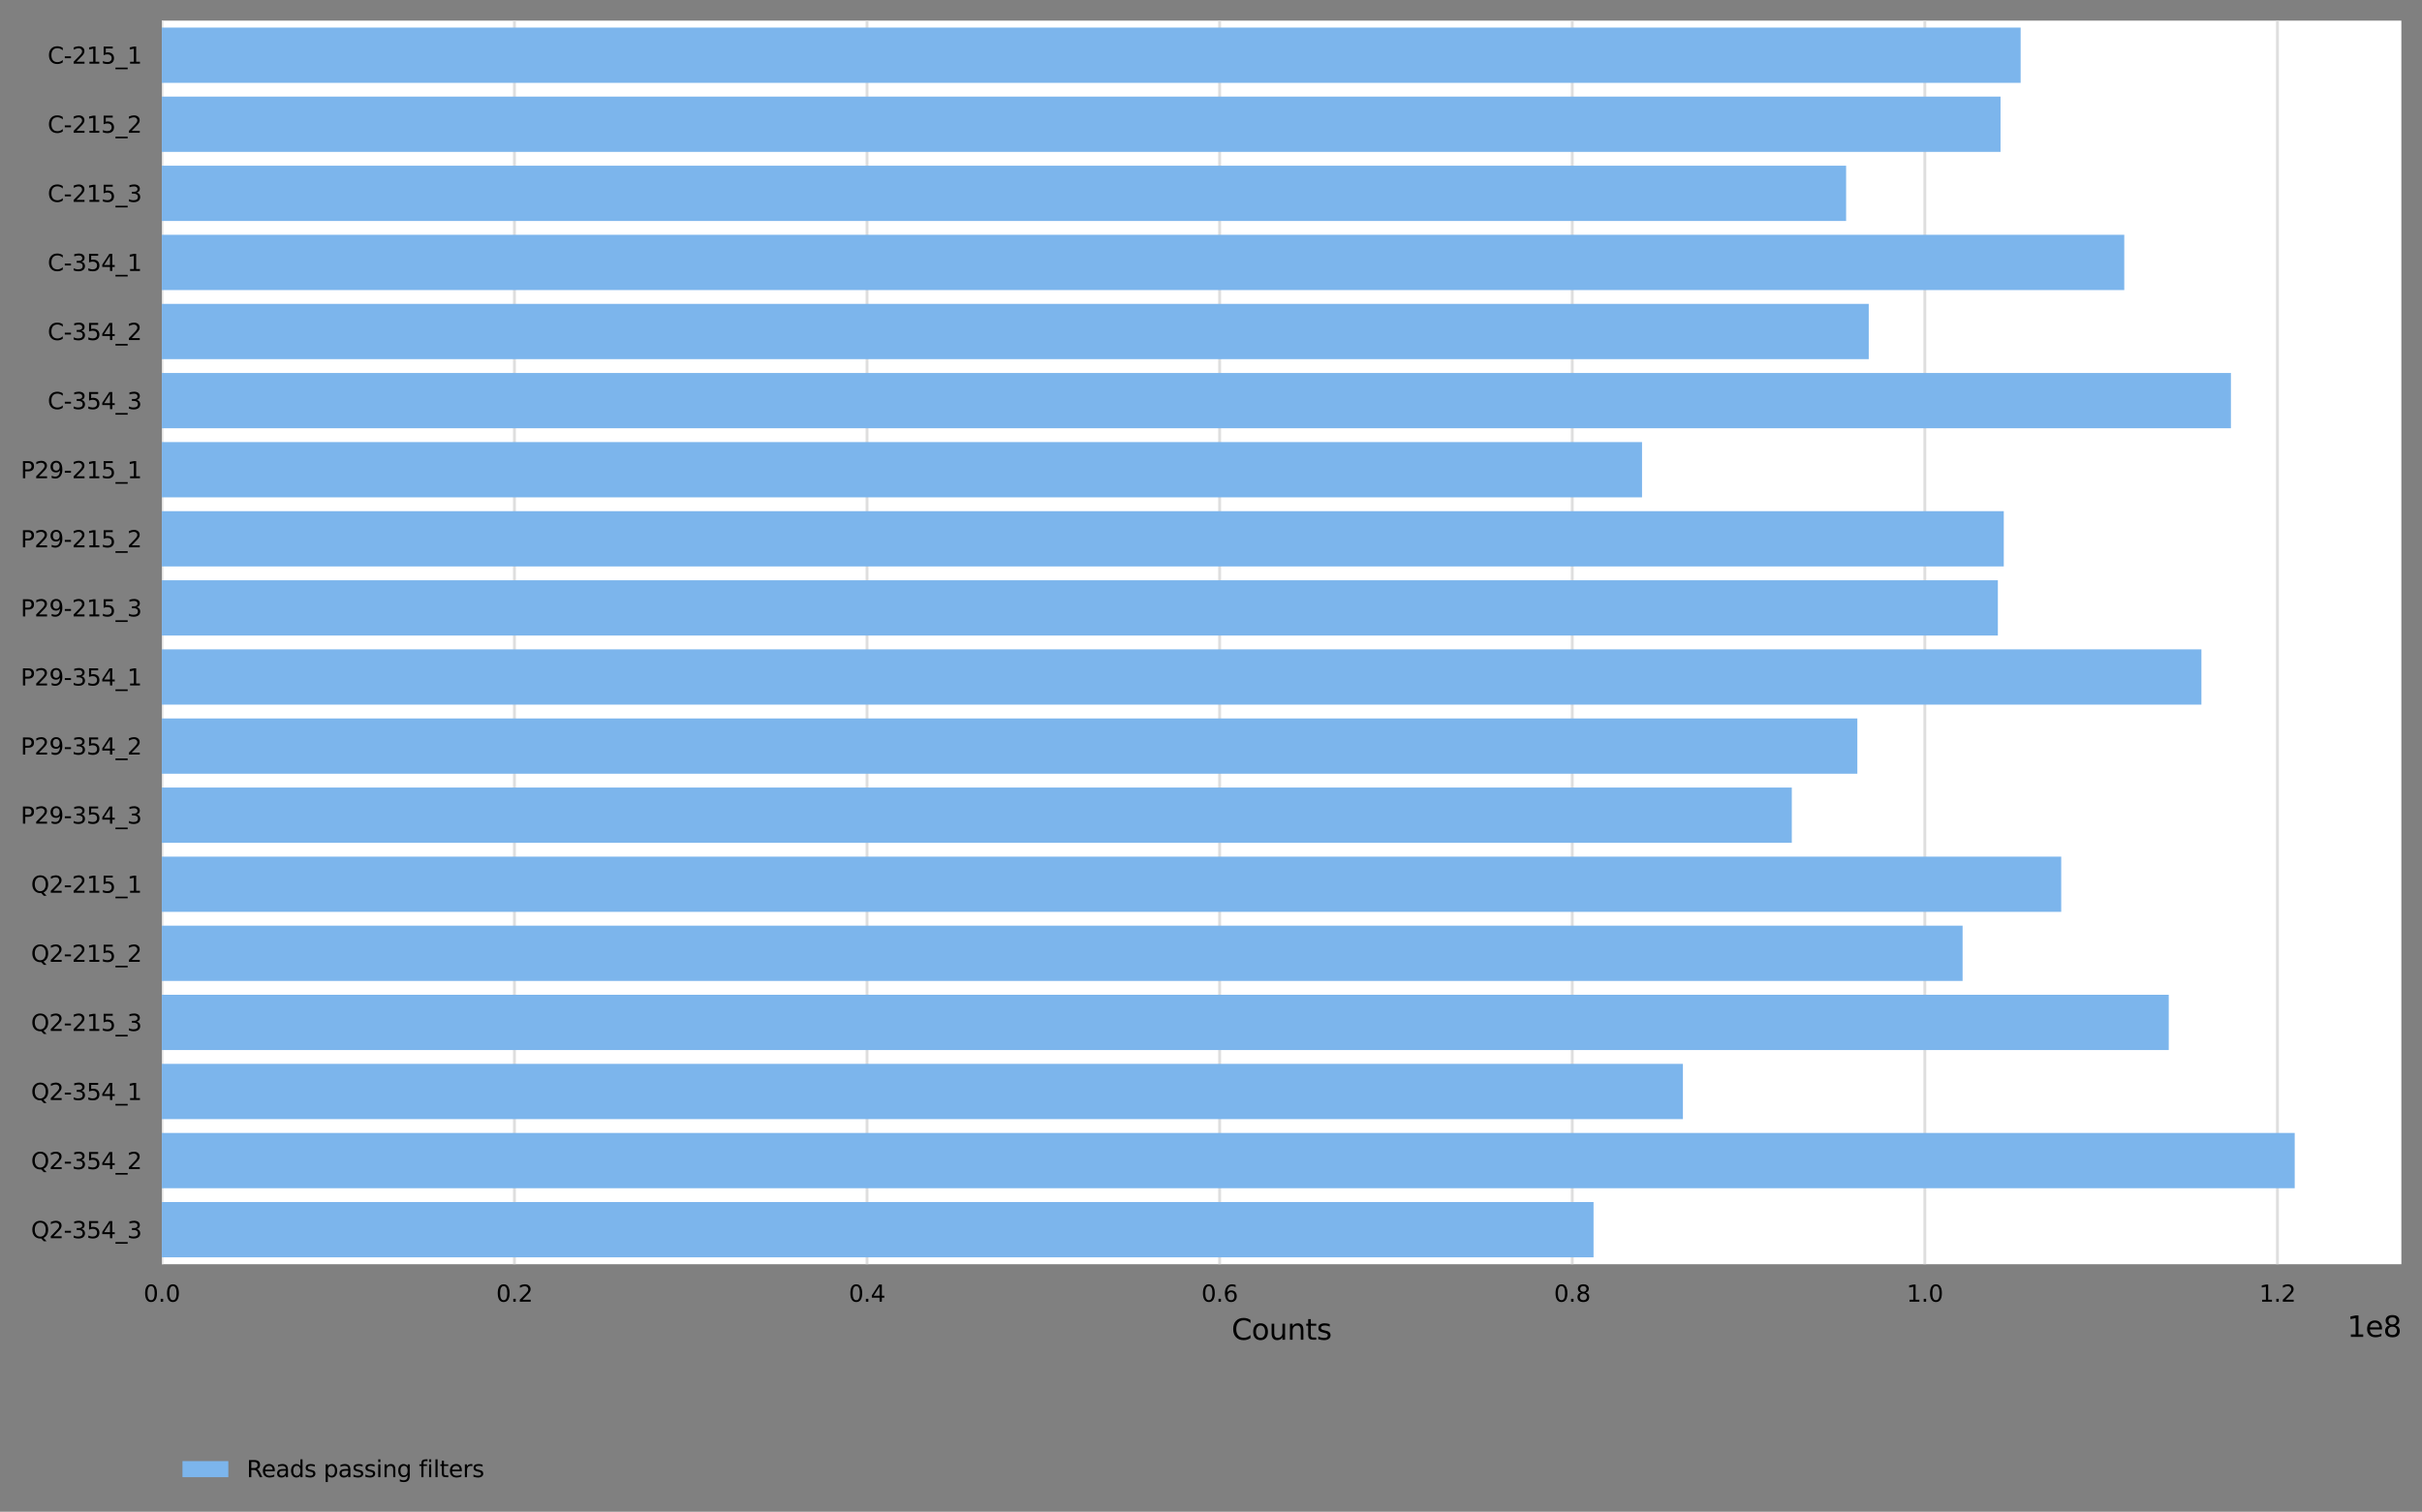 <?xml version="1.0" encoding="utf-8" standalone="no"?>
<!DOCTYPE svg PUBLIC "-//W3C//DTD SVG 1.1//EN"
  "http://www.w3.org/Graphics/SVG/1.1/DTD/svg11.dtd">
<svg xmlns:xlink="http://www.w3.org/1999/xlink" width="844.85pt" height="527.438pt" viewBox="0 0 844.85 527.438" xmlns="http://www.w3.org/2000/svg" version="1.1">
 <rect x="0" y="0" width="844.85" height="527.438" fill="#808080" stroke="none"/>
 <defs>
  <style type="text/css">*{stroke-linejoin: round; stroke-linecap: butt}</style>
 </defs>
 <g id="figure_1">
  <g id="axes_1">
   <g id="patch_1">
    <path d="M 56.45 441.078 
L 837.65 441.078 
L 837.65 7.2 
L 56.45 7.2 
z
" style="fill: #ffffff"/>
   </g>
   <g id="matplotlib.axis_1">
    <g id="xtick_1">
     <g id="line2d_1">
      <path d="M 56.45 441.078 
L 56.45 7.2 
" clip-path="url(#p7dcf86236a)" style="fill: none; stroke: #dedede; stroke-linecap: square"/>
     </g>
     <g id="text_1">
      <!-- 0.0 -->
      <g transform="translate(50.089 454.157) scale(0.08 -0.08)">
       <defs>
        <path id="DejaVuSans-30" d="M 2034 4250 
Q 1547 4250 1301 3770 
Q 1056 3291 1056 2328 
Q 1056 1369 1301 889 
Q 1547 409 2034 409 
Q 2525 409 2770 889 
Q 3016 1369 3016 2328 
Q 3016 3291 2770 3770 
Q 2525 4250 2034 4250 
z
M 2034 4750 
Q 2819 4750 3233 4129 
Q 3647 3509 3647 2328 
Q 3647 1150 3233 529 
Q 2819 -91 2034 -91 
Q 1250 -91 836 529 
Q 422 1150 422 2328 
Q 422 3509 836 4129 
Q 1250 4750 2034 4750 
z
" transform="scale(0.016)"/>
        <path id="DejaVuSans-2e" d="M 684 794 
L 1344 794 
L 1344 0 
L 684 0 
L 684 794 
z
" transform="scale(0.016)"/>
       </defs>
       <use xlink:href="#DejaVuSans-30"/>
       <use xlink:href="#DejaVuSans-2e" x="63.623"/>
       <use xlink:href="#DejaVuSans-30" x="95.41"/>
      </g>
     </g>
    </g>
    <g id="xtick_2">
     <g id="line2d_2">
      <path d="M 179.446 441.078 
L 179.446 7.2 
" clip-path="url(#p7dcf86236a)" style="fill: none; stroke: #dedede; stroke-linecap: square"/>
     </g>
     <g id="text_2">
      <!-- 0.2 -->
      <g transform="translate(173.085 454.157) scale(0.08 -0.08)">
       <defs>
        <path id="DejaVuSans-32" d="M 1228 531 
L 3431 531 
L 3431 0 
L 469 0 
L 469 531 
Q 828 903 1448 1529 
Q 2069 2156 2228 2338 
Q 2531 2678 2651 2914 
Q 2772 3150 2772 3378 
Q 2772 3750 2511 3984 
Q 2250 4219 1831 4219 
Q 1534 4219 1204 4116 
Q 875 4013 500 3803 
L 500 4441 
Q 881 4594 1212 4672 
Q 1544 4750 1819 4750 
Q 2544 4750 2975 4387 
Q 3406 4025 3406 3419 
Q 3406 3131 3298 2873 
Q 3191 2616 2906 2266 
Q 2828 2175 2409 1742 
Q 1991 1309 1228 531 
z
" transform="scale(0.016)"/>
       </defs>
       <use xlink:href="#DejaVuSans-30"/>
       <use xlink:href="#DejaVuSans-2e" x="63.623"/>
       <use xlink:href="#DejaVuSans-32" x="95.41"/>
      </g>
     </g>
    </g>
    <g id="xtick_3">
     <g id="line2d_3">
      <path d="M 302.442 441.078 
L 302.442 7.2 
" clip-path="url(#p7dcf86236a)" style="fill: none; stroke: #dedede; stroke-linecap: square"/>
     </g>
     <g id="text_3">
      <!-- 0.4 -->
      <g transform="translate(296.08 454.157) scale(0.08 -0.08)">
       <defs>
        <path id="DejaVuSans-34" d="M 2419 4116 
L 825 1625 
L 2419 1625 
L 2419 4116 
z
M 2253 4666 
L 3047 4666 
L 3047 1625 
L 3713 1625 
L 3713 1100 
L 3047 1100 
L 3047 0 
L 2419 0 
L 2419 1100 
L 313 1100 
L 313 1709 
L 2253 4666 
z
" transform="scale(0.016)"/>
       </defs>
       <use xlink:href="#DejaVuSans-30"/>
       <use xlink:href="#DejaVuSans-2e" x="63.623"/>
       <use xlink:href="#DejaVuSans-34" x="95.41"/>
      </g>
     </g>
    </g>
    <g id="xtick_4">
     <g id="line2d_4">
      <path d="M 425.438 441.078 
L 425.438 7.2 
" clip-path="url(#p7dcf86236a)" style="fill: none; stroke: #dedede; stroke-linecap: square"/>
     </g>
     <g id="text_4">
      <!-- 0.6 -->
      <g transform="translate(419.076 454.157) scale(0.08 -0.08)">
       <defs>
        <path id="DejaVuSans-36" d="M 2113 2584 
Q 1688 2584 1439 2293 
Q 1191 2003 1191 1497 
Q 1191 994 1439 701 
Q 1688 409 2113 409 
Q 2538 409 2786 701 
Q 3034 994 3034 1497 
Q 3034 2003 2786 2293 
Q 2538 2584 2113 2584 
z
M 3366 4563 
L 3366 3988 
Q 3128 4100 2886 4159 
Q 2644 4219 2406 4219 
Q 1781 4219 1451 3797 
Q 1122 3375 1075 2522 
Q 1259 2794 1537 2939 
Q 1816 3084 2150 3084 
Q 2853 3084 3261 2657 
Q 3669 2231 3669 1497 
Q 3669 778 3244 343 
Q 2819 -91 2113 -91 
Q 1303 -91 875 529 
Q 447 1150 447 2328 
Q 447 3434 972 4092 
Q 1497 4750 2381 4750 
Q 2619 4750 2861 4703 
Q 3103 4656 3366 4563 
z
" transform="scale(0.016)"/>
       </defs>
       <use xlink:href="#DejaVuSans-30"/>
       <use xlink:href="#DejaVuSans-2e" x="63.623"/>
       <use xlink:href="#DejaVuSans-36" x="95.41"/>
      </g>
     </g>
    </g>
    <g id="xtick_5">
     <g id="line2d_5">
      <path d="M 548.433 441.078 
L 548.433 7.2 
" clip-path="url(#p7dcf86236a)" style="fill: none; stroke: #dedede; stroke-linecap: square"/>
     </g>
     <g id="text_5">
      <!-- 0.8 -->
      <g transform="translate(542.072 454.157) scale(0.08 -0.08)">
       <defs>
        <path id="DejaVuSans-38" d="M 2034 2216 
Q 1584 2216 1326 1975 
Q 1069 1734 1069 1313 
Q 1069 891 1326 650 
Q 1584 409 2034 409 
Q 2484 409 2743 651 
Q 3003 894 3003 1313 
Q 3003 1734 2745 1975 
Q 2488 2216 2034 2216 
z
M 1403 2484 
Q 997 2584 770 2862 
Q 544 3141 544 3541 
Q 544 4100 942 4425 
Q 1341 4750 2034 4750 
Q 2731 4750 3128 4425 
Q 3525 4100 3525 3541 
Q 3525 3141 3298 2862 
Q 3072 2584 2669 2484 
Q 3125 2378 3379 2068 
Q 3634 1759 3634 1313 
Q 3634 634 3220 271 
Q 2806 -91 2034 -91 
Q 1263 -91 848 271 
Q 434 634 434 1313 
Q 434 1759 690 2068 
Q 947 2378 1403 2484 
z
M 1172 3481 
Q 1172 3119 1398 2916 
Q 1625 2713 2034 2713 
Q 2441 2713 2670 2916 
Q 2900 3119 2900 3481 
Q 2900 3844 2670 4047 
Q 2441 4250 2034 4250 
Q 1625 4250 1398 4047 
Q 1172 3844 1172 3481 
z
" transform="scale(0.016)"/>
       </defs>
       <use xlink:href="#DejaVuSans-30"/>
       <use xlink:href="#DejaVuSans-2e" x="63.623"/>
       <use xlink:href="#DejaVuSans-38" x="95.41"/>
      </g>
     </g>
    </g>
    <g id="xtick_6">
     <g id="line2d_6">
      <path d="M 671.429 441.078 
L 671.429 7.2 
" clip-path="url(#p7dcf86236a)" style="fill: none; stroke: #dedede; stroke-linecap: square"/>
     </g>
     <g id="text_6">
      <!-- 1.0 -->
      <g transform="translate(665.068 454.157) scale(0.08 -0.08)">
       <defs>
        <path id="DejaVuSans-31" d="M 794 531 
L 1825 531 
L 1825 4091 
L 703 3866 
L 703 4441 
L 1819 4666 
L 2450 4666 
L 2450 531 
L 3481 531 
L 3481 0 
L 794 0 
L 794 531 
z
" transform="scale(0.016)"/>
       </defs>
       <use xlink:href="#DejaVuSans-31"/>
       <use xlink:href="#DejaVuSans-2e" x="63.623"/>
       <use xlink:href="#DejaVuSans-30" x="95.41"/>
      </g>
     </g>
    </g>
    <g id="xtick_7">
     <g id="line2d_7">
      <path d="M 794.425 441.078 
L 794.425 7.2 
" clip-path="url(#p7dcf86236a)" style="fill: none; stroke: #dedede; stroke-linecap: square"/>
     </g>
     <g id="text_7">
      <!-- 1.2 -->
      <g transform="translate(788.064 454.157) scale(0.08 -0.08)">
       <use xlink:href="#DejaVuSans-31"/>
       <use xlink:href="#DejaVuSans-2e" x="63.623"/>
       <use xlink:href="#DejaVuSans-32" x="95.41"/>
      </g>
     </g>
    </g>
    <g id="text_8">
     <!-- Counts -->
     <g transform="translate(429.597 467.419) scale(0.1 -0.1)">
      <defs>
       <path id="DejaVuSans-43" d="M 4122 4306 
L 4122 3641 
Q 3803 3938 3442 4084 
Q 3081 4231 2675 4231 
Q 1875 4231 1450 3742 
Q 1025 3253 1025 2328 
Q 1025 1406 1450 917 
Q 1875 428 2675 428 
Q 3081 428 3442 575 
Q 3803 722 4122 1019 
L 4122 359 
Q 3791 134 3420 21 
Q 3050 -91 2638 -91 
Q 1578 -91 968 557 
Q 359 1206 359 2328 
Q 359 3453 968 4101 
Q 1578 4750 2638 4750 
Q 3056 4750 3426 4639 
Q 3797 4528 4122 4306 
z
" transform="scale(0.016)"/>
       <path id="DejaVuSans-6f" d="M 1959 3097 
Q 1497 3097 1228 2736 
Q 959 2375 959 1747 
Q 959 1119 1226 758 
Q 1494 397 1959 397 
Q 2419 397 2687 759 
Q 2956 1122 2956 1747 
Q 2956 2369 2687 2733 
Q 2419 3097 1959 3097 
z
M 1959 3584 
Q 2709 3584 3137 3096 
Q 3566 2609 3566 1747 
Q 3566 888 3137 398 
Q 2709 -91 1959 -91 
Q 1206 -91 779 398 
Q 353 888 353 1747 
Q 353 2609 779 3096 
Q 1206 3584 1959 3584 
z
" transform="scale(0.016)"/>
       <path id="DejaVuSans-75" d="M 544 1381 
L 544 3500 
L 1119 3500 
L 1119 1403 
Q 1119 906 1312 657 
Q 1506 409 1894 409 
Q 2359 409 2629 706 
Q 2900 1003 2900 1516 
L 2900 3500 
L 3475 3500 
L 3475 0 
L 2900 0 
L 2900 538 
Q 2691 219 2414 64 
Q 2138 -91 1772 -91 
Q 1169 -91 856 284 
Q 544 659 544 1381 
z
M 1991 3584 
L 1991 3584 
z
" transform="scale(0.016)"/>
       <path id="DejaVuSans-6e" d="M 3513 2113 
L 3513 0 
L 2938 0 
L 2938 2094 
Q 2938 2591 2744 2837 
Q 2550 3084 2163 3084 
Q 1697 3084 1428 2787 
Q 1159 2491 1159 1978 
L 1159 0 
L 581 0 
L 581 3500 
L 1159 3500 
L 1159 2956 
Q 1366 3272 1645 3428 
Q 1925 3584 2291 3584 
Q 2894 3584 3203 3211 
Q 3513 2838 3513 2113 
z
" transform="scale(0.016)"/>
       <path id="DejaVuSans-74" d="M 1172 4494 
L 1172 3500 
L 2356 3500 
L 2356 3053 
L 1172 3053 
L 1172 1153 
Q 1172 725 1289 603 
Q 1406 481 1766 481 
L 2356 481 
L 2356 0 
L 1766 0 
Q 1100 0 847 248 
Q 594 497 594 1153 
L 594 3053 
L 172 3053 
L 172 3500 
L 594 3500 
L 594 4494 
L 1172 4494 
z
" transform="scale(0.016)"/>
       <path id="DejaVuSans-73" d="M 2834 3397 
L 2834 2853 
Q 2591 2978 2328 3040 
Q 2066 3103 1784 3103 
Q 1356 3103 1142 2972 
Q 928 2841 928 2578 
Q 928 2378 1081 2264 
Q 1234 2150 1697 2047 
L 1894 2003 
Q 2506 1872 2764 1633 
Q 3022 1394 3022 966 
Q 3022 478 2636 193 
Q 2250 -91 1575 -91 
Q 1294 -91 989 -36 
Q 684 19 347 128 
L 347 722 
Q 666 556 975 473 
Q 1284 391 1588 391 
Q 1994 391 2212 530 
Q 2431 669 2431 922 
Q 2431 1156 2273 1281 
Q 2116 1406 1581 1522 
L 1381 1569 
Q 847 1681 609 1914 
Q 372 2147 372 2553 
Q 372 3047 722 3315 
Q 1072 3584 1716 3584 
Q 2034 3584 2315 3537 
Q 2597 3491 2834 3397 
z
" transform="scale(0.016)"/>
      </defs>
      <use xlink:href="#DejaVuSans-43"/>
      <use xlink:href="#DejaVuSans-6f" x="69.824"/>
      <use xlink:href="#DejaVuSans-75" x="131.006"/>
      <use xlink:href="#DejaVuSans-6e" x="194.385"/>
      <use xlink:href="#DejaVuSans-74" x="257.764"/>
      <use xlink:href="#DejaVuSans-73" x="296.973"/>
     </g>
    </g>
    <g id="text_9">
     <!-- 1e8 -->
     <g transform="translate(818.772 466.419) scale(0.1 -0.1)">
      <defs>
       <path id="DejaVuSans-65" d="M 3597 1894 
L 3597 1613 
L 953 1613 
Q 991 1019 1311 708 
Q 1631 397 2203 397 
Q 2534 397 2845 478 
Q 3156 559 3463 722 
L 3463 178 
Q 3153 47 2828 -22 
Q 2503 -91 2169 -91 
Q 1331 -91 842 396 
Q 353 884 353 1716 
Q 353 2575 817 3079 
Q 1281 3584 2069 3584 
Q 2775 3584 3186 3129 
Q 3597 2675 3597 1894 
z
M 3022 2063 
Q 3016 2534 2758 2815 
Q 2500 3097 2075 3097 
Q 1594 3097 1305 2825 
Q 1016 2553 972 2059 
L 3022 2063 
z
" transform="scale(0.016)"/>
      </defs>
      <use xlink:href="#DejaVuSans-31"/>
      <use xlink:href="#DejaVuSans-65" x="63.623"/>
      <use xlink:href="#DejaVuSans-38" x="125.146"/>
     </g>
    </g>
   </g>
   <g id="matplotlib.axis_2">
    <g id="ytick_1">
     <g id="text_10">
      <!-- C-215_1 -->
      <g transform="translate(16.617 22.221) scale(0.08 -0.08)">
       <defs>
        <path id="DejaVuSans-2d" d="M 313 2009 
L 1997 2009 
L 1997 1497 
L 313 1497 
L 313 2009 
z
" transform="scale(0.016)"/>
        <path id="DejaVuSans-35" d="M 691 4666 
L 3169 4666 
L 3169 4134 
L 1269 4134 
L 1269 2991 
Q 1406 3038 1543 3061 
Q 1681 3084 1819 3084 
Q 2600 3084 3056 2656 
Q 3513 2228 3513 1497 
Q 3513 744 3044 326 
Q 2575 -91 1722 -91 
Q 1428 -91 1123 -41 
Q 819 9 494 109 
L 494 744 
Q 775 591 1075 516 
Q 1375 441 1709 441 
Q 2250 441 2565 725 
Q 2881 1009 2881 1497 
Q 2881 1984 2565 2268 
Q 2250 2553 1709 2553 
Q 1456 2553 1204 2497 
Q 953 2441 691 2322 
L 691 4666 
z
" transform="scale(0.016)"/>
        <path id="DejaVuSans-5f" d="M 3263 -1063 
L 3263 -1509 
L -63 -1509 
L -63 -1063 
L 3263 -1063 
z
" transform="scale(0.016)"/>
       </defs>
       <use xlink:href="#DejaVuSans-43"/>
       <use xlink:href="#DejaVuSans-2d" x="69.824"/>
       <use xlink:href="#DejaVuSans-32" x="105.908"/>
       <use xlink:href="#DejaVuSans-31" x="169.531"/>
       <use xlink:href="#DejaVuSans-35" x="233.154"/>
       <use xlink:href="#DejaVuSans-5f" x="296.777"/>
       <use xlink:href="#DejaVuSans-31" x="346.777"/>
      </g>
     </g>
    </g>
    <g id="ytick_2">
     <g id="text_11">
      <!-- C-215_2 -->
      <g transform="translate(16.617 46.325) scale(0.08 -0.08)">
       <use xlink:href="#DejaVuSans-43"/>
       <use xlink:href="#DejaVuSans-2d" x="69.824"/>
       <use xlink:href="#DejaVuSans-32" x="105.908"/>
       <use xlink:href="#DejaVuSans-31" x="169.531"/>
       <use xlink:href="#DejaVuSans-35" x="233.154"/>
       <use xlink:href="#DejaVuSans-5f" x="296.777"/>
       <use xlink:href="#DejaVuSans-32" x="346.777"/>
      </g>
     </g>
    </g>
    <g id="ytick_3">
     <g id="text_12">
      <!-- C-215_3 -->
      <g transform="translate(16.617 70.43) scale(0.08 -0.08)">
       <defs>
        <path id="DejaVuSans-33" d="M 2597 2516 
Q 3050 2419 3304 2112 
Q 3559 1806 3559 1356 
Q 3559 666 3084 287 
Q 2609 -91 1734 -91 
Q 1441 -91 1130 -33 
Q 819 25 488 141 
L 488 750 
Q 750 597 1062 519 
Q 1375 441 1716 441 
Q 2309 441 2620 675 
Q 2931 909 2931 1356 
Q 2931 1769 2642 2001 
Q 2353 2234 1838 2234 
L 1294 2234 
L 1294 2753 
L 1863 2753 
Q 2328 2753 2575 2939 
Q 2822 3125 2822 3475 
Q 2822 3834 2567 4026 
Q 2313 4219 1838 4219 
Q 1578 4219 1281 4162 
Q 984 4106 628 3988 
L 628 4550 
Q 988 4650 1302 4700 
Q 1616 4750 1894 4750 
Q 2613 4750 3031 4423 
Q 3450 4097 3450 3541 
Q 3450 3153 3228 2886 
Q 3006 2619 2597 2516 
z
" transform="scale(0.016)"/>
       </defs>
       <use xlink:href="#DejaVuSans-43"/>
       <use xlink:href="#DejaVuSans-2d" x="69.824"/>
       <use xlink:href="#DejaVuSans-32" x="105.908"/>
       <use xlink:href="#DejaVuSans-31" x="169.531"/>
       <use xlink:href="#DejaVuSans-35" x="233.154"/>
       <use xlink:href="#DejaVuSans-5f" x="296.777"/>
       <use xlink:href="#DejaVuSans-33" x="346.777"/>
      </g>
     </g>
    </g>
    <g id="ytick_4">
     <g id="text_13">
      <!-- C-354_1 -->
      <g transform="translate(16.617 94.534) scale(0.08 -0.08)">
       <use xlink:href="#DejaVuSans-43"/>
       <use xlink:href="#DejaVuSans-2d" x="69.824"/>
       <use xlink:href="#DejaVuSans-33" x="105.908"/>
       <use xlink:href="#DejaVuSans-35" x="169.531"/>
       <use xlink:href="#DejaVuSans-34" x="233.154"/>
       <use xlink:href="#DejaVuSans-5f" x="296.777"/>
       <use xlink:href="#DejaVuSans-31" x="346.777"/>
      </g>
     </g>
    </g>
    <g id="ytick_5">
     <g id="text_14">
      <!-- C-354_2 -->
      <g transform="translate(16.617 118.638) scale(0.08 -0.08)">
       <use xlink:href="#DejaVuSans-43"/>
       <use xlink:href="#DejaVuSans-2d" x="69.824"/>
       <use xlink:href="#DejaVuSans-33" x="105.908"/>
       <use xlink:href="#DejaVuSans-35" x="169.531"/>
       <use xlink:href="#DejaVuSans-34" x="233.154"/>
       <use xlink:href="#DejaVuSans-5f" x="296.777"/>
       <use xlink:href="#DejaVuSans-32" x="346.777"/>
      </g>
     </g>
    </g>
    <g id="ytick_6">
     <g id="text_15">
      <!-- C-354_3 -->
      <g transform="translate(16.617 142.743) scale(0.08 -0.08)">
       <use xlink:href="#DejaVuSans-43"/>
       <use xlink:href="#DejaVuSans-2d" x="69.824"/>
       <use xlink:href="#DejaVuSans-33" x="105.908"/>
       <use xlink:href="#DejaVuSans-35" x="169.531"/>
       <use xlink:href="#DejaVuSans-34" x="233.154"/>
       <use xlink:href="#DejaVuSans-5f" x="296.777"/>
       <use xlink:href="#DejaVuSans-33" x="346.777"/>
      </g>
     </g>
    </g>
    <g id="ytick_7">
     <g id="text_16">
      <!-- P29-215_1 -->
      <g transform="translate(7.2 166.847) scale(0.08 -0.08)">
       <defs>
        <path id="DejaVuSans-50" d="M 1259 4147 
L 1259 2394 
L 2053 2394 
Q 2494 2394 2734 2622 
Q 2975 2850 2975 3272 
Q 2975 3691 2734 3919 
Q 2494 4147 2053 4147 
L 1259 4147 
z
M 628 4666 
L 2053 4666 
Q 2838 4666 3239 4311 
Q 3641 3956 3641 3272 
Q 3641 2581 3239 2228 
Q 2838 1875 2053 1875 
L 1259 1875 
L 1259 0 
L 628 0 
L 628 4666 
z
" transform="scale(0.016)"/>
        <path id="DejaVuSans-39" d="M 703 97 
L 703 672 
Q 941 559 1184 500 
Q 1428 441 1663 441 
Q 2288 441 2617 861 
Q 2947 1281 2994 2138 
Q 2813 1869 2534 1725 
Q 2256 1581 1919 1581 
Q 1219 1581 811 2004 
Q 403 2428 403 3163 
Q 403 3881 828 4315 
Q 1253 4750 1959 4750 
Q 2769 4750 3195 4129 
Q 3622 3509 3622 2328 
Q 3622 1225 3098 567 
Q 2575 -91 1691 -91 
Q 1453 -91 1209 -44 
Q 966 3 703 97 
z
M 1959 2075 
Q 2384 2075 2632 2365 
Q 2881 2656 2881 3163 
Q 2881 3666 2632 3958 
Q 2384 4250 1959 4250 
Q 1534 4250 1286 3958 
Q 1038 3666 1038 3163 
Q 1038 2656 1286 2365 
Q 1534 2075 1959 2075 
z
" transform="scale(0.016)"/>
       </defs>
       <use xlink:href="#DejaVuSans-50"/>
       <use xlink:href="#DejaVuSans-32" x="60.303"/>
       <use xlink:href="#DejaVuSans-39" x="123.926"/>
       <use xlink:href="#DejaVuSans-2d" x="187.549"/>
       <use xlink:href="#DejaVuSans-32" x="223.633"/>
       <use xlink:href="#DejaVuSans-31" x="287.256"/>
       <use xlink:href="#DejaVuSans-35" x="350.879"/>
       <use xlink:href="#DejaVuSans-5f" x="414.502"/>
       <use xlink:href="#DejaVuSans-31" x="464.502"/>
      </g>
     </g>
    </g>
    <g id="ytick_8">
     <g id="text_17">
      <!-- P29-215_2 -->
      <g transform="translate(7.2 190.951) scale(0.08 -0.08)">
       <use xlink:href="#DejaVuSans-50"/>
       <use xlink:href="#DejaVuSans-32" x="60.303"/>
       <use xlink:href="#DejaVuSans-39" x="123.926"/>
       <use xlink:href="#DejaVuSans-2d" x="187.549"/>
       <use xlink:href="#DejaVuSans-32" x="223.633"/>
       <use xlink:href="#DejaVuSans-31" x="287.256"/>
       <use xlink:href="#DejaVuSans-35" x="350.879"/>
       <use xlink:href="#DejaVuSans-5f" x="414.502"/>
       <use xlink:href="#DejaVuSans-32" x="464.502"/>
      </g>
     </g>
    </g>
    <g id="ytick_9">
     <g id="text_18">
      <!-- P29-215_3 -->
      <g transform="translate(7.2 215.056) scale(0.08 -0.08)">
       <use xlink:href="#DejaVuSans-50"/>
       <use xlink:href="#DejaVuSans-32" x="60.303"/>
       <use xlink:href="#DejaVuSans-39" x="123.926"/>
       <use xlink:href="#DejaVuSans-2d" x="187.549"/>
       <use xlink:href="#DejaVuSans-32" x="223.633"/>
       <use xlink:href="#DejaVuSans-31" x="287.256"/>
       <use xlink:href="#DejaVuSans-35" x="350.879"/>
       <use xlink:href="#DejaVuSans-5f" x="414.502"/>
       <use xlink:href="#DejaVuSans-33" x="464.502"/>
      </g>
     </g>
    </g>
    <g id="ytick_10">
     <g id="text_19">
      <!-- P29-354_1 -->
      <g transform="translate(7.2 239.16) scale(0.08 -0.08)">
       <use xlink:href="#DejaVuSans-50"/>
       <use xlink:href="#DejaVuSans-32" x="60.303"/>
       <use xlink:href="#DejaVuSans-39" x="123.926"/>
       <use xlink:href="#DejaVuSans-2d" x="187.549"/>
       <use xlink:href="#DejaVuSans-33" x="223.633"/>
       <use xlink:href="#DejaVuSans-35" x="287.256"/>
       <use xlink:href="#DejaVuSans-34" x="350.879"/>
       <use xlink:href="#DejaVuSans-5f" x="414.502"/>
       <use xlink:href="#DejaVuSans-31" x="464.502"/>
      </g>
     </g>
    </g>
    <g id="ytick_11">
     <g id="text_20">
      <!-- P29-354_2 -->
      <g transform="translate(7.2 263.264) scale(0.08 -0.08)">
       <use xlink:href="#DejaVuSans-50"/>
       <use xlink:href="#DejaVuSans-32" x="60.303"/>
       <use xlink:href="#DejaVuSans-39" x="123.926"/>
       <use xlink:href="#DejaVuSans-2d" x="187.549"/>
       <use xlink:href="#DejaVuSans-33" x="223.633"/>
       <use xlink:href="#DejaVuSans-35" x="287.256"/>
       <use xlink:href="#DejaVuSans-34" x="350.879"/>
       <use xlink:href="#DejaVuSans-5f" x="414.502"/>
       <use xlink:href="#DejaVuSans-32" x="464.502"/>
      </g>
     </g>
    </g>
    <g id="ytick_12">
     <g id="text_21">
      <!-- P29-354_3 -->
      <g transform="translate(7.2 287.369) scale(0.08 -0.08)">
       <use xlink:href="#DejaVuSans-50"/>
       <use xlink:href="#DejaVuSans-32" x="60.303"/>
       <use xlink:href="#DejaVuSans-39" x="123.926"/>
       <use xlink:href="#DejaVuSans-2d" x="187.549"/>
       <use xlink:href="#DejaVuSans-33" x="223.633"/>
       <use xlink:href="#DejaVuSans-35" x="287.256"/>
       <use xlink:href="#DejaVuSans-34" x="350.879"/>
       <use xlink:href="#DejaVuSans-5f" x="414.502"/>
       <use xlink:href="#DejaVuSans-33" x="464.502"/>
      </g>
     </g>
    </g>
    <g id="ytick_13">
     <g id="text_22">
      <!-- Q2-215_1 -->
      <g transform="translate(10.816 311.473) scale(0.08 -0.08)">
       <defs>
        <path id="DejaVuSans-51" d="M 2522 4238 
Q 1834 4238 1429 3725 
Q 1025 3213 1025 2328 
Q 1025 1447 1429 934 
Q 1834 422 2522 422 
Q 3209 422 3611 934 
Q 4013 1447 4013 2328 
Q 4013 3213 3611 3725 
Q 3209 4238 2522 4238 
z
M 3406 84 
L 4238 -825 
L 3475 -825 
L 2784 -78 
Q 2681 -84 2626 -87 
Q 2572 -91 2522 -91 
Q 1538 -91 948 567 
Q 359 1225 359 2328 
Q 359 3434 948 4092 
Q 1538 4750 2522 4750 
Q 3503 4750 4090 4092 
Q 4678 3434 4678 2328 
Q 4678 1516 4351 937 
Q 4025 359 3406 84 
z
" transform="scale(0.016)"/>
       </defs>
       <use xlink:href="#DejaVuSans-51"/>
       <use xlink:href="#DejaVuSans-32" x="78.711"/>
       <use xlink:href="#DejaVuSans-2d" x="142.334"/>
       <use xlink:href="#DejaVuSans-32" x="178.418"/>
       <use xlink:href="#DejaVuSans-31" x="242.041"/>
       <use xlink:href="#DejaVuSans-35" x="305.664"/>
       <use xlink:href="#DejaVuSans-5f" x="369.287"/>
       <use xlink:href="#DejaVuSans-31" x="419.287"/>
      </g>
     </g>
    </g>
    <g id="ytick_14">
     <g id="text_23">
      <!-- Q2-215_2 -->
      <g transform="translate(10.816 335.577) scale(0.08 -0.08)">
       <use xlink:href="#DejaVuSans-51"/>
       <use xlink:href="#DejaVuSans-32" x="78.711"/>
       <use xlink:href="#DejaVuSans-2d" x="142.334"/>
       <use xlink:href="#DejaVuSans-32" x="178.418"/>
       <use xlink:href="#DejaVuSans-31" x="242.041"/>
       <use xlink:href="#DejaVuSans-35" x="305.664"/>
       <use xlink:href="#DejaVuSans-5f" x="369.287"/>
       <use xlink:href="#DejaVuSans-32" x="419.287"/>
      </g>
     </g>
    </g>
    <g id="ytick_15">
     <g id="text_24">
      <!-- Q2-215_3 -->
      <g transform="translate(10.816 359.682) scale(0.08 -0.08)">
       <use xlink:href="#DejaVuSans-51"/>
       <use xlink:href="#DejaVuSans-32" x="78.711"/>
       <use xlink:href="#DejaVuSans-2d" x="142.334"/>
       <use xlink:href="#DejaVuSans-32" x="178.418"/>
       <use xlink:href="#DejaVuSans-31" x="242.041"/>
       <use xlink:href="#DejaVuSans-35" x="305.664"/>
       <use xlink:href="#DejaVuSans-5f" x="369.287"/>
       <use xlink:href="#DejaVuSans-33" x="419.287"/>
      </g>
     </g>
    </g>
    <g id="ytick_16">
     <g id="text_25">
      <!-- Q2-354_1 -->
      <g transform="translate(10.816 383.786) scale(0.08 -0.08)">
       <use xlink:href="#DejaVuSans-51"/>
       <use xlink:href="#DejaVuSans-32" x="78.711"/>
       <use xlink:href="#DejaVuSans-2d" x="142.334"/>
       <use xlink:href="#DejaVuSans-33" x="178.418"/>
       <use xlink:href="#DejaVuSans-35" x="242.041"/>
       <use xlink:href="#DejaVuSans-34" x="305.664"/>
       <use xlink:href="#DejaVuSans-5f" x="369.287"/>
       <use xlink:href="#DejaVuSans-31" x="419.287"/>
      </g>
     </g>
    </g>
    <g id="ytick_17">
     <g id="text_26">
      <!-- Q2-354_2 -->
      <g transform="translate(10.816 407.89) scale(0.08 -0.08)">
       <use xlink:href="#DejaVuSans-51"/>
       <use xlink:href="#DejaVuSans-32" x="78.711"/>
       <use xlink:href="#DejaVuSans-2d" x="142.334"/>
       <use xlink:href="#DejaVuSans-33" x="178.418"/>
       <use xlink:href="#DejaVuSans-35" x="242.041"/>
       <use xlink:href="#DejaVuSans-34" x="305.664"/>
       <use xlink:href="#DejaVuSans-5f" x="369.287"/>
       <use xlink:href="#DejaVuSans-32" x="419.287"/>
      </g>
     </g>
    </g>
    <g id="ytick_18">
     <g id="text_27">
      <!-- Q2-354_3 -->
      <g transform="translate(10.816 431.995) scale(0.08 -0.08)">
       <use xlink:href="#DejaVuSans-51"/>
       <use xlink:href="#DejaVuSans-32" x="78.711"/>
       <use xlink:href="#DejaVuSans-2d" x="142.334"/>
       <use xlink:href="#DejaVuSans-33" x="178.418"/>
       <use xlink:href="#DejaVuSans-35" x="242.041"/>
       <use xlink:href="#DejaVuSans-34" x="305.664"/>
       <use xlink:href="#DejaVuSans-5f" x="369.287"/>
       <use xlink:href="#DejaVuSans-33" x="419.287"/>
      </g>
     </g>
    </g>
   </g>
   <g id="patch_2">
    <path d="M 56.45 9.61 
L 704.847 9.61 
L 704.847 28.894 
L 56.45 28.894 
z
" clip-path="url(#p7dcf86236a)" style="fill: #7cb5ec"/>
   </g>
   <g id="patch_3">
    <path d="M 56.45 33.715 
L 697.832 33.715 
L 697.832 52.998 
L 56.45 52.998 
z
" clip-path="url(#p7dcf86236a)" style="fill: #7cb5ec"/>
   </g>
   <g id="patch_4">
    <path d="M 56.45 57.819 
L 643.969 57.819 
L 643.969 77.103 
L 56.45 77.103 
z
" clip-path="url(#p7dcf86236a)" style="fill: #7cb5ec"/>
   </g>
   <g id="patch_5">
    <path d="M 56.45 81.923 
L 740.994 81.923 
L 740.994 101.207 
L 56.45 101.207 
z
" clip-path="url(#p7dcf86236a)" style="fill: #7cb5ec"/>
   </g>
   <g id="patch_6">
    <path d="M 56.45 106.028 
L 651.865 106.028 
L 651.865 125.311 
L 56.45 125.311 
z
" clip-path="url(#p7dcf86236a)" style="fill: #7cb5ec"/>
   </g>
   <g id="patch_7">
    <path d="M 56.45 130.132 
L 778.198 130.132 
L 778.198 149.416 
L 56.45 149.416 
z
" clip-path="url(#p7dcf86236a)" style="fill: #7cb5ec"/>
   </g>
   <g id="patch_8">
    <path d="M 56.45 154.237 
L 572.777 154.237 
L 572.777 173.52 
L 56.45 173.52 
z
" clip-path="url(#p7dcf86236a)" style="fill: #7cb5ec"/>
   </g>
   <g id="patch_9">
    <path d="M 56.45 178.341 
L 698.966 178.341 
L 698.966 197.624 
L 56.45 197.624 
z
" clip-path="url(#p7dcf86236a)" style="fill: #7cb5ec"/>
   </g>
   <g id="patch_10">
    <path d="M 56.45 202.445 
L 696.899 202.445 
L 696.899 221.729 
L 56.45 221.729 
z
" clip-path="url(#p7dcf86236a)" style="fill: #7cb5ec"/>
   </g>
   <g id="patch_11">
    <path d="M 56.45 226.55 
L 767.902 226.55 
L 767.902 245.833 
L 56.45 245.833 
z
" clip-path="url(#p7dcf86236a)" style="fill: #7cb5ec"/>
   </g>
   <g id="patch_12">
    <path d="M 56.45 250.654 
L 647.884 250.654 
L 647.884 269.937 
L 56.45 269.937 
z
" clip-path="url(#p7dcf86236a)" style="fill: #7cb5ec"/>
   </g>
   <g id="patch_13">
    <path d="M 56.45 274.758 
L 625.02 274.758 
L 625.02 294.042 
L 56.45 294.042 
z
" clip-path="url(#p7dcf86236a)" style="fill: #7cb5ec"/>
   </g>
   <g id="patch_14">
    <path d="M 56.45 298.863 
L 719.001 298.863 
L 719.001 318.146 
L 56.45 318.146 
z
" clip-path="url(#p7dcf86236a)" style="fill: #7cb5ec"/>
   </g>
   <g id="patch_15">
    <path d="M 56.45 322.967 
L 684.603 322.967 
L 684.603 342.25 
L 56.45 342.25 
z
" clip-path="url(#p7dcf86236a)" style="fill: #7cb5ec"/>
   </g>
   <g id="patch_16">
    <path d="M 56.45 347.071 
L 756.513 347.071 
L 756.513 366.355 
L 56.45 366.355 
z
" clip-path="url(#p7dcf86236a)" style="fill: #7cb5ec"/>
   </g>
   <g id="patch_17">
    <path d="M 56.45 371.176 
L 587.042 371.176 
L 587.042 390.459 
L 56.45 390.459 
z
" clip-path="url(#p7dcf86236a)" style="fill: #7cb5ec"/>
   </g>
   <g id="patch_18">
    <path d="M 56.45 395.28 
L 800.45 395.28 
L 800.45 414.563 
L 56.45 414.563 
z
" clip-path="url(#p7dcf86236a)" style="fill: #7cb5ec"/>
   </g>
   <g id="patch_19">
    <path d="M 56.45 419.384 
L 555.867 419.384 
L 555.867 438.668 
L 56.45 438.668 
z
" clip-path="url(#p7dcf86236a)" style="fill: #7cb5ec"/>
   </g>
   <g id="text_28">
    <!-- Cutadapt: Filtered Reads -->
    <g transform="translate(348.474 -20.52) scale(0.16 -0.16)">
     <defs>
      <path id="DejaVuSans-61" d="M 2194 1759 
Q 1497 1759 1228 1600 
Q 959 1441 959 1056 
Q 959 750 1161 570 
Q 1363 391 1709 391 
Q 2188 391 2477 730 
Q 2766 1069 2766 1631 
L 2766 1759 
L 2194 1759 
z
M 3341 1997 
L 3341 0 
L 2766 0 
L 2766 531 
Q 2569 213 2275 61 
Q 1981 -91 1556 -91 
Q 1019 -91 701 211 
Q 384 513 384 1019 
Q 384 1609 779 1909 
Q 1175 2209 1959 2209 
L 2766 2209 
L 2766 2266 
Q 2766 2663 2505 2880 
Q 2244 3097 1772 3097 
Q 1472 3097 1187 3025 
Q 903 2953 641 2809 
L 641 3341 
Q 956 3463 1253 3523 
Q 1550 3584 1831 3584 
Q 2591 3584 2966 3190 
Q 3341 2797 3341 1997 
z
" transform="scale(0.016)"/>
      <path id="DejaVuSans-64" d="M 2906 2969 
L 2906 4863 
L 3481 4863 
L 3481 0 
L 2906 0 
L 2906 525 
Q 2725 213 2448 61 
Q 2172 -91 1784 -91 
Q 1150 -91 751 415 
Q 353 922 353 1747 
Q 353 2572 751 3078 
Q 1150 3584 1784 3584 
Q 2172 3584 2448 3432 
Q 2725 3281 2906 2969 
z
M 947 1747 
Q 947 1113 1208 752 
Q 1469 391 1925 391 
Q 2381 391 2643 752 
Q 2906 1113 2906 1747 
Q 2906 2381 2643 2742 
Q 2381 3103 1925 3103 
Q 1469 3103 1208 2742 
Q 947 2381 947 1747 
z
" transform="scale(0.016)"/>
      <path id="DejaVuSans-70" d="M 1159 525 
L 1159 -1331 
L 581 -1331 
L 581 3500 
L 1159 3500 
L 1159 2969 
Q 1341 3281 1617 3432 
Q 1894 3584 2278 3584 
Q 2916 3584 3314 3078 
Q 3713 2572 3713 1747 
Q 3713 922 3314 415 
Q 2916 -91 2278 -91 
Q 1894 -91 1617 61 
Q 1341 213 1159 525 
z
M 3116 1747 
Q 3116 2381 2855 2742 
Q 2594 3103 2138 3103 
Q 1681 3103 1420 2742 
Q 1159 2381 1159 1747 
Q 1159 1113 1420 752 
Q 1681 391 2138 391 
Q 2594 391 2855 752 
Q 3116 1113 3116 1747 
z
" transform="scale(0.016)"/>
      <path id="DejaVuSans-3a" d="M 750 794 
L 1409 794 
L 1409 0 
L 750 0 
L 750 794 
z
M 750 3309 
L 1409 3309 
L 1409 2516 
L 750 2516 
L 750 3309 
z
" transform="scale(0.016)"/>
      <path id="DejaVuSans-20" transform="scale(0.016)"/>
      <path id="DejaVuSans-46" d="M 628 4666 
L 3309 4666 
L 3309 4134 
L 1259 4134 
L 1259 2759 
L 3109 2759 
L 3109 2228 
L 1259 2228 
L 1259 0 
L 628 0 
L 628 4666 
z
" transform="scale(0.016)"/>
      <path id="DejaVuSans-69" d="M 603 3500 
L 1178 3500 
L 1178 0 
L 603 0 
L 603 3500 
z
M 603 4863 
L 1178 4863 
L 1178 4134 
L 603 4134 
L 603 4863 
z
" transform="scale(0.016)"/>
      <path id="DejaVuSans-6c" d="M 603 4863 
L 1178 4863 
L 1178 0 
L 603 0 
L 603 4863 
z
" transform="scale(0.016)"/>
      <path id="DejaVuSans-72" d="M 2631 2963 
Q 2534 3019 2420 3045 
Q 2306 3072 2169 3072 
Q 1681 3072 1420 2755 
Q 1159 2438 1159 1844 
L 1159 0 
L 581 0 
L 581 3500 
L 1159 3500 
L 1159 2956 
Q 1341 3275 1631 3429 
Q 1922 3584 2338 3584 
Q 2397 3584 2469 3576 
Q 2541 3569 2628 3553 
L 2631 2963 
z
" transform="scale(0.016)"/>
      <path id="DejaVuSans-52" d="M 2841 2188 
Q 3044 2119 3236 1894 
Q 3428 1669 3622 1275 
L 4263 0 
L 3584 0 
L 2988 1197 
Q 2756 1666 2539 1819 
Q 2322 1972 1947 1972 
L 1259 1972 
L 1259 0 
L 628 0 
L 628 4666 
L 2053 4666 
Q 2853 4666 3247 4331 
Q 3641 3997 3641 3322 
Q 3641 2881 3436 2590 
Q 3231 2300 2841 2188 
z
M 1259 4147 
L 1259 2491 
L 2053 2491 
Q 2509 2491 2742 2702 
Q 2975 2913 2975 3322 
Q 2975 3731 2742 3939 
Q 2509 4147 2053 4147 
L 1259 4147 
z
" transform="scale(0.016)"/>
     </defs>
     <use xlink:href="#DejaVuSans-43"/>
     <use xlink:href="#DejaVuSans-75" x="69.824"/>
     <use xlink:href="#DejaVuSans-74" x="133.203"/>
     <use xlink:href="#DejaVuSans-61" x="172.412"/>
     <use xlink:href="#DejaVuSans-64" x="233.691"/>
     <use xlink:href="#DejaVuSans-61" x="297.168"/>
     <use xlink:href="#DejaVuSans-70" x="358.447"/>
     <use xlink:href="#DejaVuSans-74" x="421.924"/>
     <use xlink:href="#DejaVuSans-3a" x="461.133"/>
     <use xlink:href="#DejaVuSans-20" x="494.824"/>
     <use xlink:href="#DejaVuSans-46" x="526.611"/>
     <use xlink:href="#DejaVuSans-69" x="576.881"/>
     <use xlink:href="#DejaVuSans-6c" x="604.664"/>
     <use xlink:href="#DejaVuSans-74" x="632.447"/>
     <use xlink:href="#DejaVuSans-65" x="671.656"/>
     <use xlink:href="#DejaVuSans-72" x="733.18"/>
     <use xlink:href="#DejaVuSans-65" x="772.043"/>
     <use xlink:href="#DejaVuSans-64" x="833.566"/>
     <use xlink:href="#DejaVuSans-20" x="897.043"/>
     <use xlink:href="#DejaVuSans-52" x="928.83"/>
     <use xlink:href="#DejaVuSans-65" x="993.812"/>
     <use xlink:href="#DejaVuSans-61" x="1055.336"/>
     <use xlink:href="#DejaVuSans-64" x="1116.615"/>
     <use xlink:href="#DejaVuSans-73" x="1180.092"/>
    </g>
   </g>
   <g id="legend_1">
    <g id="patch_20">
     <path d="M 63.65 515.375 
L 79.65 515.375 
L 79.65 509.775 
L 63.65 509.775 
z
" style="fill: #7cb5ec"/>
    </g>
    <g id="text_29">
     <!-- Reads passing filters -->
     <g transform="translate(86.05 515.375) scale(0.08 -0.08)">
      <defs>
       <path id="DejaVuSans-67" d="M 2906 1791 
Q 2906 2416 2648 2759 
Q 2391 3103 1925 3103 
Q 1463 3103 1205 2759 
Q 947 2416 947 1791 
Q 947 1169 1205 825 
Q 1463 481 1925 481 
Q 2391 481 2648 825 
Q 2906 1169 2906 1791 
z
M 3481 434 
Q 3481 -459 3084 -895 
Q 2688 -1331 1869 -1331 
Q 1566 -1331 1297 -1286 
Q 1028 -1241 775 -1147 
L 775 -588 
Q 1028 -725 1275 -790 
Q 1522 -856 1778 -856 
Q 2344 -856 2625 -561 
Q 2906 -266 2906 331 
L 2906 616 
Q 2728 306 2450 153 
Q 2172 0 1784 0 
Q 1141 0 747 490 
Q 353 981 353 1791 
Q 353 2603 747 3093 
Q 1141 3584 1784 3584 
Q 2172 3584 2450 3431 
Q 2728 3278 2906 2969 
L 2906 3500 
L 3481 3500 
L 3481 434 
z
" transform="scale(0.016)"/>
       <path id="DejaVuSans-66" d="M 2375 4863 
L 2375 4384 
L 1825 4384 
Q 1516 4384 1395 4259 
Q 1275 4134 1275 3809 
L 1275 3500 
L 2222 3500 
L 2222 3053 
L 1275 3053 
L 1275 0 
L 697 0 
L 697 3053 
L 147 3053 
L 147 3500 
L 697 3500 
L 697 3744 
Q 697 4328 969 4595 
Q 1241 4863 1831 4863 
L 2375 4863 
z
" transform="scale(0.016)"/>
      </defs>
      <use xlink:href="#DejaVuSans-52"/>
      <use xlink:href="#DejaVuSans-65" x="64.982"/>
      <use xlink:href="#DejaVuSans-61" x="126.506"/>
      <use xlink:href="#DejaVuSans-64" x="187.785"/>
      <use xlink:href="#DejaVuSans-73" x="251.262"/>
      <use xlink:href="#DejaVuSans-20" x="303.361"/>
      <use xlink:href="#DejaVuSans-70" x="335.148"/>
      <use xlink:href="#DejaVuSans-61" x="398.625"/>
      <use xlink:href="#DejaVuSans-73" x="459.904"/>
      <use xlink:href="#DejaVuSans-73" x="512.004"/>
      <use xlink:href="#DejaVuSans-69" x="564.104"/>
      <use xlink:href="#DejaVuSans-6e" x="591.887"/>
      <use xlink:href="#DejaVuSans-67" x="655.266"/>
      <use xlink:href="#DejaVuSans-20" x="718.742"/>
      <use xlink:href="#DejaVuSans-66" x="750.529"/>
      <use xlink:href="#DejaVuSans-69" x="785.734"/>
      <use xlink:href="#DejaVuSans-6c" x="813.518"/>
      <use xlink:href="#DejaVuSans-74" x="841.301"/>
      <use xlink:href="#DejaVuSans-65" x="880.51"/>
      <use xlink:href="#DejaVuSans-72" x="942.033"/>
      <use xlink:href="#DejaVuSans-73" x="983.146"/>
     </g>
    </g>
   </g>
  </g>
 </g>
 <defs>
  <clipPath id="p7dcf86236a">
   <rect x="56.45" y="7.2" width="781.2" height="433.878"/>
  </clipPath>
 </defs>
</svg>
